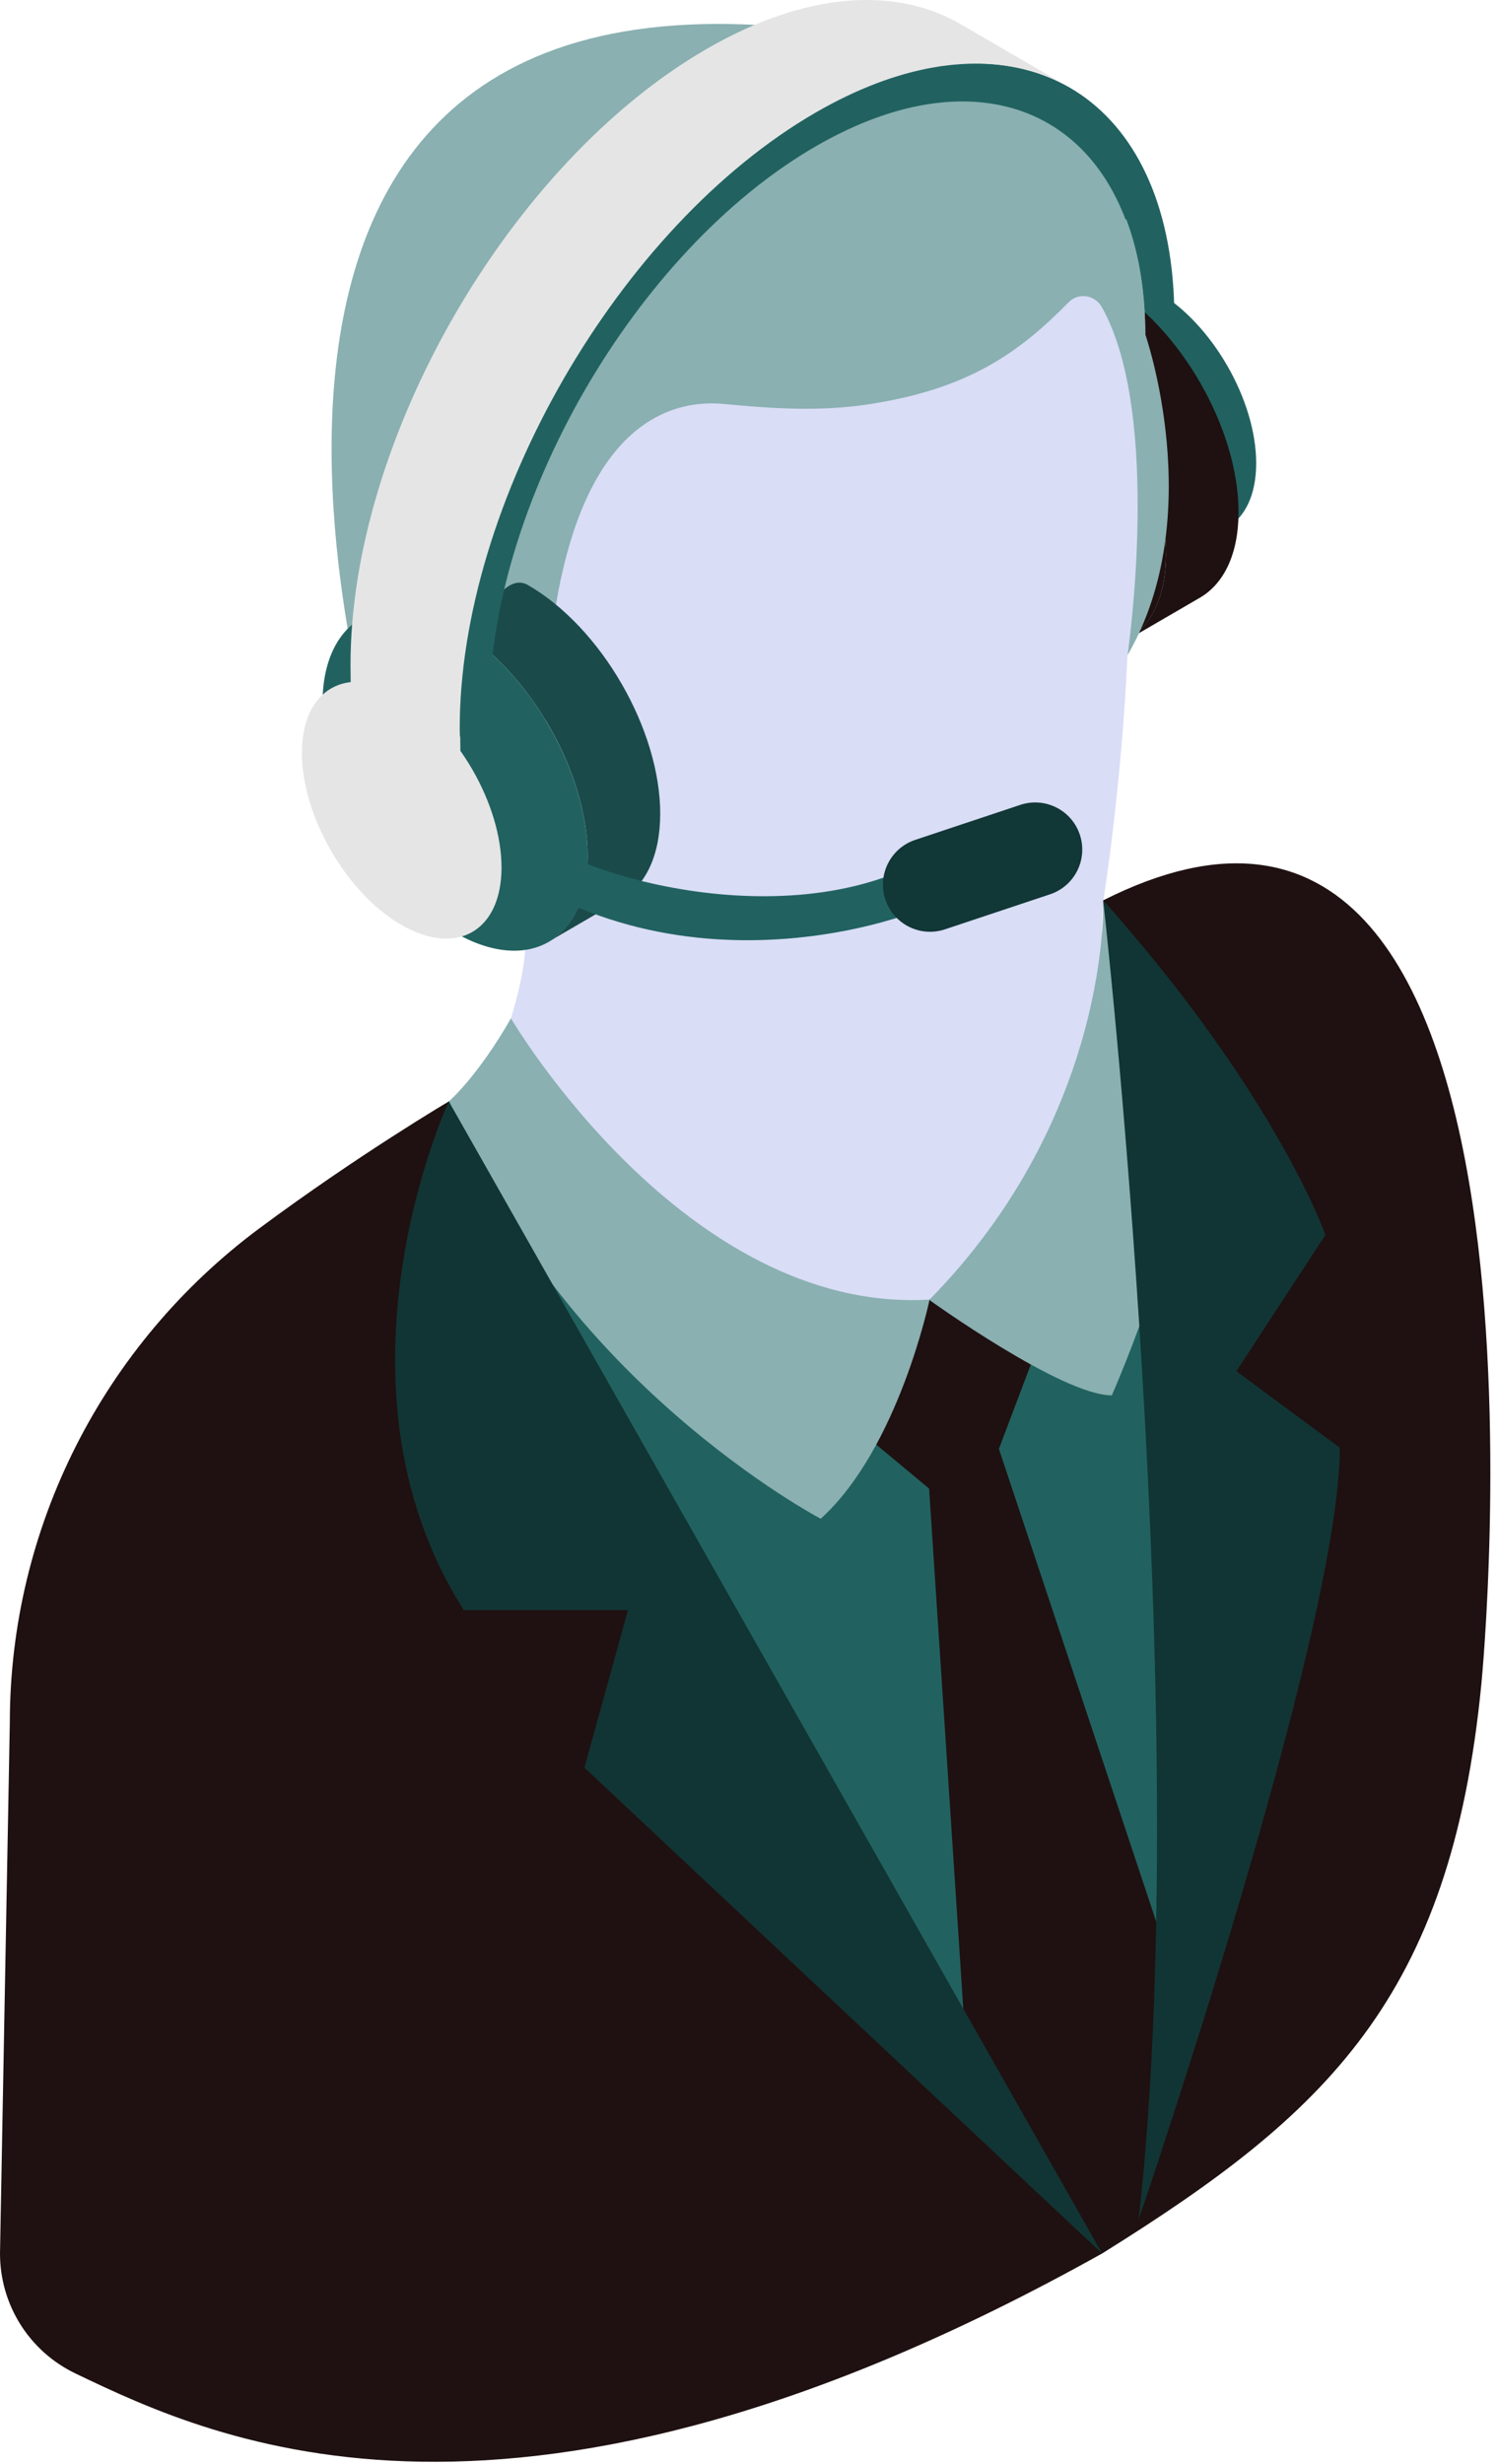 <svg width="197" height="324" viewBox="0 0 197 324" fill="none" xmlns="http://www.w3.org/2000/svg">
<path d="M154.541 41.67C154.462 13.777 135.902 1.441 112.269 12.254V16.745C133.775 7.135 150.594 18.466 150.666 43.907L152.281 43L154.726 48.697L154.541 41.67Z" fill="#216260"/>
<path d="M142.876 37.378C145.263 35.991 148.57 36.186 152.22 38.294C159.475 42.482 165.333 52.63 165.309 60.965C165.298 65.106 163.836 68.02 161.479 69.389L157.24 71.853C159.597 70.483 161.058 67.57 161.07 63.43C161.093 55.094 155.235 44.946 147.981 40.758C144.33 38.651 141.024 38.454 138.636 39.841L142.876 37.378Z" fill="#216260"/>
<path d="M133.18 36.071C136.352 34.228 140.746 34.488 145.596 37.288C155.235 42.853 163.019 56.336 162.987 67.412C162.972 72.914 161.03 76.785 157.898 78.605L148.349 84.154C151.48 82.334 153.422 78.464 153.437 72.963C153.469 61.886 145.685 48.403 136.046 42.837C131.195 40.038 126.802 39.777 123.63 41.62L133.18 36.071Z" fill="#1F1111"/>
<path d="M136.046 42.855C126.407 37.291 118.572 41.756 118.541 52.832C118.509 63.907 126.293 77.389 135.932 82.954C145.571 88.519 153.406 84.054 153.437 72.979C153.469 61.903 145.685 48.42 136.046 42.855Z" fill="#1F1111"/>
<path d="M135.614 49.077C128.966 45.239 123.562 48.319 123.541 55.958C123.519 63.596 128.888 72.894 135.535 76.733C142.183 80.57 147.586 77.491 147.608 69.853C147.63 62.214 142.261 52.915 135.614 49.077Z" fill="#216260"/>
<path d="M137.259 74.714C130.612 70.876 125.243 61.578 125.265 53.939C125.271 51.789 125.704 50.001 126.47 48.625C124.665 50.004 123.568 52.51 123.558 55.94C123.536 63.578 128.905 72.877 135.553 76.715C140.329 79.473 144.464 78.659 146.421 75.149C144.205 76.84 140.922 76.829 137.259 74.714Z" fill="#384E85"/>
<path d="M123.681 7.892C131.44 12.398 136.255 21.974 136.291 35.548L136.473 42.584L150.899 50.965L150.717 43.947C150.681 30.356 145.866 20.779 138.107 16.273L123.681 7.892Z" fill="#8AB0B1"/>
<path d="M148.367 86.148C147.608 103.45 145.19 118.445 145.19 118.445C144.009 134.724 148.378 146.807 143.789 151.241C143.529 164.505 139.4 181.993 139.4 181.993L94.761 184.553L67.22 133.986C71.439 120.018 67.551 119.783 66.52 114.74C66.313 113.732 66.167 113.189 66.167 113.189C69.371 128.383 58.718 62.721 71.772 41.359C83.004 22.98 147.698 24.152 151.025 46.2C154.164 63.399 153.919 71.393 148.367 86.148Z" fill="#D9DDF6"/>
<path d="M150.719 43.976C150.688 33.094 147.592 24.794 142.377 19.609C135.4 12.673 130.266 6.163 104.348 3.643C13.591 -5.181 51.478 106.545 51.478 106.545L71.797 107.901C69.895 56.833 86.935 52.316 95.307 53.126C101.526 53.728 107.783 54.126 113.965 53.218C127.329 51.252 134.06 46.431 140.639 39.738C141.917 38.437 144.089 38.783 144.986 40.37C153.015 54.574 148.385 86.148 148.385 86.148C159.025 67.854 150.719 43.976 150.719 43.976Z" fill="#8AB0B1"/>
<path d="M57.074 92.232C60.246 90.389 64.64 74.143 69.49 76.943C79.129 82.508 86.913 95.991 86.881 107.067C86.866 112.569 84.924 116.44 81.793 118.26L72.243 123.809C75.374 121.989 77.316 118.119 77.331 112.618C77.363 101.542 69.579 88.058 59.94 82.493C55.09 79.693 50.696 79.432 47.524 81.275L57.074 92.232Z" fill="#1A4B4A"/>
<path d="M59.94 82.528C50.301 76.963 42.466 81.428 42.435 92.504C42.403 103.579 50.188 117.062 59.826 122.627C69.465 128.192 77.3 123.726 77.332 112.652C77.363 101.576 69.579 88.093 59.94 82.528Z" fill="#216260"/>
<path d="M49.023 87.387C51.41 86 54.717 86.195 58.367 88.303C65.621 92.491 71.48 102.638 71.456 110.974C71.444 115.115 69.983 118.029 67.626 119.398L62.202 122.55C64.559 121.18 66.02 118.268 66.032 114.127C66.056 105.791 60.197 95.643 52.943 91.455C49.293 89.348 45.986 89.151 43.599 90.538L49.023 87.387Z" fill="#216260"/>
<path d="M52.908 91.455C45.654 87.267 39.757 90.627 39.734 98.963C39.71 107.298 45.569 117.446 52.823 121.634C60.077 125.822 65.974 122.462 65.997 114.126C66.021 105.791 60.163 95.643 52.908 91.455Z" fill="#E5E5E5"/>
<path d="M46.126 87.609L46.308 103.506L60.734 111.887L60.552 96.008C60.461 66.207 81.485 29.792 107.416 14.819C120.462 7.296 132.31 6.606 140.869 11.567L126.424 3.186C117.884 -1.793 106.036 -1.103 92.99 6.438C67.059 21.411 46.035 57.826 46.126 87.609Z" fill="#E5E5E5"/>
<path d="M107.367 14.786C81.437 29.756 60.414 66.17 60.498 95.965L60.522 96.845H64.444L64.362 93.735C64.284 66.392 83.584 32.964 107.379 19.225C126.135 8.397 142.125 13.036 148.113 28.856H152.903C147.527 8.772 129.149 2.21 107.367 14.786Z" fill="#216260"/>
<path d="M145.19 118.392C145.19 118.392 147.108 175.282 124.713 180.6C97.519 187.057 82.058 149.382 59.078 144.835C59.078 144.835 47.217 151.82 34.163 161.51C13.549 176.81 1.292 200.905 1.292 226.577L0 296.337C0 303.09 3.844 309.203 9.933 312.123C28.343 320.953 67.779 339.489 145.043 296.337C145.043 296.337 145.12 296.29 145.266 296.199C174.33 278.052 190.929 262.891 194.946 221.418C194.946 221.418 208.287 86.567 145.19 118.392Z" fill="#1F1111"/>
<path d="M150.498 127.111C149.759 127.353 149.036 127.555 148.271 127.86C147.04 142.268 139.975 160.852 122.292 170.907C122.292 170.907 102.029 182.661 77.614 157.233C71.838 157.142 65.674 146.127 59.061 144.818C59.061 144.818 118.652 265.638 145.026 296.319C145.026 296.319 147.077 294.88 150.188 292.505L149.844 291.841C149.844 291.842 172.788 229.764 150.498 127.111Z" fill="#216260"/>
<path d="M143.355 159.076L131.453 190.535L154.908 260.97L150.245 292.568L145.025 296.327L127.347 273.011L122.266 195.755L104.518 181L143.355 159.076Z" fill="#1F1111"/>
<path d="M145.173 118.41C145.173 118.41 146.314 146.51 122.292 170.942C122.292 170.942 139.709 183.494 146.314 183.494C146.314 183.494 158.542 155.744 156.675 142.308C154.808 128.872 147.469 130.213 145.173 118.41Z" fill="#8AB0B1"/>
<path d="M59.095 144.818C59.095 144.818 62.872 141.556 67.237 133.916C67.237 133.916 90.057 172.782 122.327 170.907C122.327 170.907 118.246 190.453 108.002 199.722C108.002 199.722 73.114 181.399 59.095 144.818Z" fill="#8AB0B1"/>
<path d="M61.026 211.733H82.641L76.912 232.455L145.026 296.337L59.061 144.836C59.061 144.836 41.923 181.655 61.026 211.733Z" fill="#113534"/>
<path d="M174.415 162.403C174.415 162.403 168.034 144.043 145.173 118.392C145.173 118.392 157.288 225.789 149.844 291.859C149.844 291.859 176.315 214.558 176.315 190.383L162.696 180.316L174.415 162.403Z" fill="#113534"/>
<path d="M123.71 111.783C105.356 123.844 75.021 115.395 68.022 108.367C67.002 110.769 68.3 112.237 67.22 114.625C94.34 132.552 126.375 118.408 125.247 117.319C124.587 114.97 124.358 114.135 123.71 111.783Z" fill="#216260"/>
<path d="M142.103 109.767C141.022 106.519 137.513 104.762 134.266 105.844L120.433 110.451C117.186 111.533 115.431 115.042 116.512 118.291C117.594 121.539 121.103 123.295 124.349 122.214L138.182 117.606C141.429 116.525 143.185 113.015 142.103 109.767Z" fill="#113736"/>
</svg>
